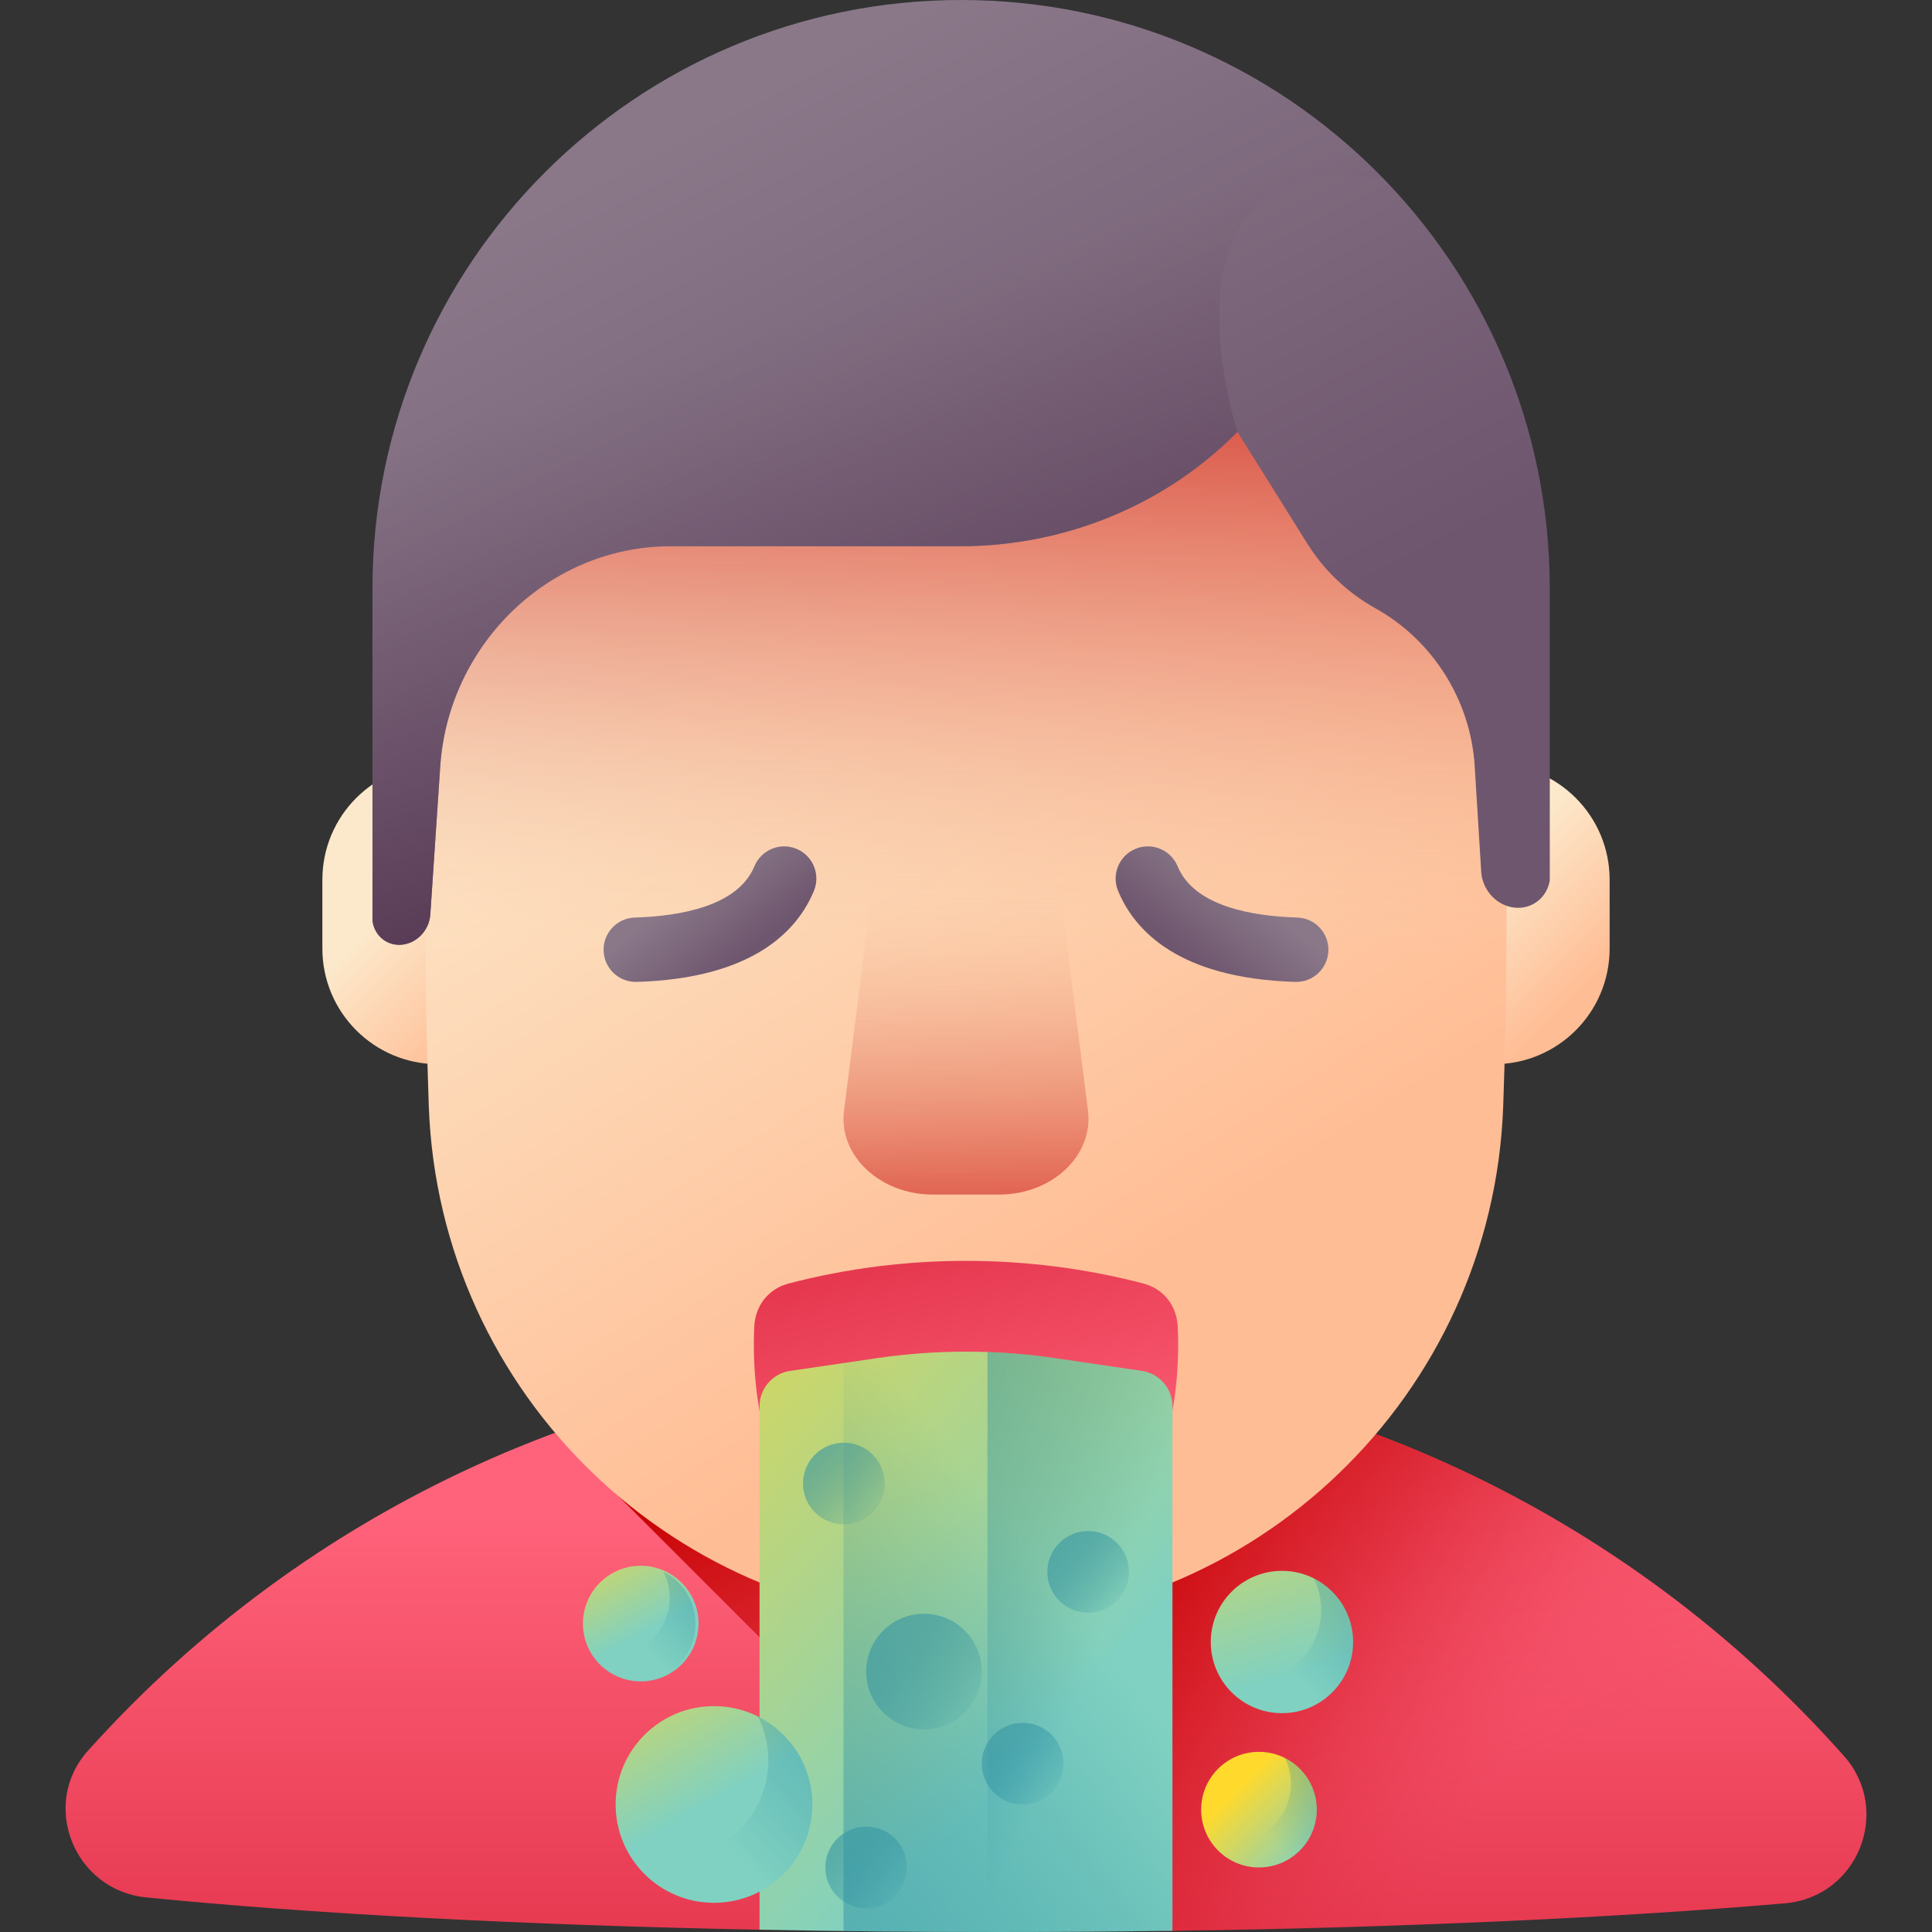 <svg id="Capa_1" enable-background="new 0 0 510 510" height="512" viewBox="0 0 510 510" width="512" xmlns="http://www.w3.org/2000/svg" xmlns:xlink="http://www.w3.org/1999/xlink"><rect x="0" y="0" width="510" height="510" fill="#333333" stroke="none"/><linearGradient id="lg1"><stop offset="0" stop-color="#ff637b"/><stop offset="1" stop-color="#e63950"/></linearGradient><linearGradient id="SVGID_1_" gradientUnits="userSpaceOnUse" x1="255" x2="255" xlink:href="#lg1" y1="399.039" y2="511.336"/><linearGradient id="lg2"><stop offset="0" stop-color="#e63950" stop-opacity="0"/><stop offset=".047" stop-color="#e4354b" stop-opacity=".047"/><stop offset=".467" stop-color="#d31822" stop-opacity=".467"/><stop offset=".799" stop-color="#c90709" stop-opacity=".799"/><stop offset="1" stop-color="#c50000"/></linearGradient><linearGradient id="SVGID_2_" gradientUnits="userSpaceOnUse" x1="349.18" x2="281.257" xlink:href="#lg2" y1="490.362" y2="342.703"/><linearGradient id="SVGID_3_" gradientUnits="userSpaceOnUse" x1="392.557" x2="283.224" xlink:href="#lg2" y1="472.015" y2="415.348"/><linearGradient id="lg3"><stop offset="0" stop-color="#fce9cb"/><stop offset="1" stop-color="#ffbd95"/></linearGradient><linearGradient id="SVGID_4_" gradientUnits="userSpaceOnUse" x1="108.363" x2="137.417" xlink:href="#lg3" y1="234.042" y2="263.096"/><linearGradient id="SVGID_5_" gradientUnits="userSpaceOnUse" x1="387.101" x2="416.155" xlink:href="#lg3" y1="234.042" y2="263.096"/><linearGradient id="SVGID_6_" gradientUnits="userSpaceOnUse" x1="186.343" x2="309.565" xlink:href="#lg3" y1="134.548" y2="329.154"/><linearGradient id="SVGID_7_" gradientUnits="userSpaceOnUse" x1="265.976" x2="248.417" xlink:href="#lg1" y1="403.314" y2="331.261"/><linearGradient id="SVGID_8_" gradientUnits="userSpaceOnUse" x1="255" x2="255" y1="367.822" y2="398.691"><stop offset="0" stop-color="#ff9690"/><stop offset="1" stop-color="#f9545b"/></linearGradient><linearGradient id="SVGID_9_" gradientUnits="userSpaceOnUse" x1="255" x2="255" y1="253" y2="44.99"><stop offset="0" stop-color="#f9dbb7" stop-opacity="0"/><stop offset=".021" stop-color="#f7d2b0" stop-opacity=".021"/><stop offset=".167" stop-color="#ea9b82" stop-opacity=".167"/><stop offset=".313" stop-color="#df6c5a" stop-opacity=".313"/><stop offset=".458" stop-color="#d5453a" stop-opacity=".458"/><stop offset=".601" stop-color="#ce2720" stop-opacity=".601"/><stop offset=".74" stop-color="#c9110e" stop-opacity=".74"/><stop offset=".875" stop-color="#c60404" stop-opacity=".875"/><stop offset="1" stop-color="#c50000"/></linearGradient><linearGradient id="lg4"><stop offset="0" stop-color="#8a7889"/><stop offset="1" stop-color="#6e566e"/></linearGradient><linearGradient id="SVGID_10_" gradientUnits="userSpaceOnUse" x1="178.136" x2="266.136" xlink:href="#lg4" y1="34.777" y2="204.777"/><linearGradient id="SVGID_11_" gradientUnits="userSpaceOnUse" x1="211.824" x2="250.824" y1="83.957" y2="203.957"><stop offset="0" stop-color="#6e566e" stop-opacity="0"/><stop offset=".294" stop-color="#674d66" stop-opacity=".294"/><stop offset="1" stop-color="#593b56"/></linearGradient><linearGradient id="SVGID_12_" gradientUnits="userSpaceOnUse" x1="255" x2="255" y1="230.667" y2="359.504"><stop offset="0" stop-color="#f9dbb7" stop-opacity="0"/><stop offset=".111" stop-color="#f1ba9b" stop-opacity=".111"/><stop offset=".35" stop-color="#e27965" stop-opacity=".35"/><stop offset=".567" stop-color="#d54539" stop-opacity=".567"/><stop offset=".754" stop-color="#cc1f1a" stop-opacity=".754"/><stop offset=".905" stop-color="#c70807" stop-opacity=".905"/><stop offset="1" stop-color="#c50000"/></linearGradient><linearGradient id="SVGID_13_" gradientTransform="matrix(.375 -.927 .927 .375 2461.628 -106.993)" gradientUnits="userSpaceOnUse" x1="-1170.946" x2="-1182.419" xlink:href="#lg4" y1="-1985.831" y2="-1965.01"/><linearGradient id="SVGID_14_" gradientTransform="matrix(-.375 -.927 -.927 .375 35.259 -106.993)" gradientUnits="userSpaceOnUse" x1="-426.218" x2="-437.69" xlink:href="#lg4" y1="-143.793" y2="-122.973"/><linearGradient id="lg5"><stop offset="0" stop-color="#ffda2d"/><stop offset="1" stop-color="#80d1c1"/></linearGradient><linearGradient id="SVGID_15_" gradientUnits="userSpaceOnUse" x1="132.468" x2="275.802" xlink:href="#lg5" y1="324.834" y2="457.501"/><linearGradient id="lg6"><stop offset="0" stop-color="#0b799d" stop-opacity="0"/><stop offset=".174" stop-color="#117d9e" stop-opacity=".174"/><stop offset=".414" stop-color="#2389a0" stop-opacity=".414"/><stop offset=".693" stop-color="#409ca3" stop-opacity=".693"/><stop offset=".999" stop-color="#69b7a8" stop-opacity=".999"/><stop offset="1" stop-color="#69b7a8"/></linearGradient><linearGradient id="SVGID_16_" gradientUnits="userSpaceOnUse" x1="281.664" x2="115.664" xlink:href="#lg6" y1="422.731" y2="550.731"/><linearGradient id="SVGID_17_" gradientUnits="userSpaceOnUse" x1="287.769" x2="166.435" xlink:href="#lg6" y1="438.495" y2="389.828"/><linearGradient id="SVGID_18_" gradientUnits="userSpaceOnUse" x1="158.021" x2="188.021" xlink:href="#lg5" y1="422.535" y2="475.535"/><linearGradient id="SVGID_19_" gradientUnits="userSpaceOnUse" x1="190.467" x2="277.467" xlink:href="#lg6" y1="485.504" y2="408.004"/><linearGradient id="SVGID_20_" gradientUnits="userSpaceOnUse" x1="318.982" x2="340.982" xlink:href="#lg5" y1="368.14" y2="442.14"/><linearGradient id="SVGID_21_" gradientUnits="userSpaceOnUse" x1="339.841" x2="402.795" xlink:href="#lg6" y1="440.087" y2="384.007"/><linearGradient id="SVGID_22_" gradientUnits="userSpaceOnUse" x1="152.346" x2="170.346" xlink:href="#lg5" y1="397.796" y2="430.796"/><linearGradient id="SVGID_23_" gradientUnits="userSpaceOnUse" x1="169.506" x2="220.641" xlink:href="#lg6" y1="433.973" y2="388.421"/><linearGradient id="SVGID_24_" gradientUnits="userSpaceOnUse" x1="326.625" x2="346.388" xlink:href="#lg5" y1="471.995" y2="491.758"/><linearGradient id="SVGID_25_" gradientUnits="userSpaceOnUse" x1="333.506" x2="384.641" xlink:href="#lg6" y1="483.093" y2="437.542"/><linearGradient id="SVGID_26_" gradientUnits="userSpaceOnUse" x1="257.857" x2="218.587" xlink:href="#lg6" y1="455.202" y2="415.932"/><linearGradient id="SVGID_27_" gradientUnits="userSpaceOnUse" x1="279.799" x2="252.06" xlink:href="#lg6" y1="475.41" y2="447.671"/><linearGradient id="SVGID_28_" gradientUnits="userSpaceOnUse" x1="297.104" x2="269.365" xlink:href="#lg6" y1="424.787" y2="397.048"/><linearGradient id="SVGID_29_" gradientUnits="userSpaceOnUse" x1="232.604" x2="204.865" xlink:href="#lg6" y1="401.468" y2="373.729"/><linearGradient id="SVGID_30_" gradientUnits="userSpaceOnUse" x1="238.502" x2="210.763" xlink:href="#lg6" y1="502.816" y2="475.078"/><g><g><path d="m486.754 463.53c12.805 14.415 3.674 37.25-15.537 38.897-44.243 3.792-100.012 6.382-161.717 7.252-15.044.212-30.441-8.042-46.11-8.042-21.548 0-42.582 8.156-62.89 7.76-63.085-1.229-119.173-4.271-161.95-8.533-18.978-1.891-28.082-24.562-15.317-38.732.096-.107.192-.213.288-.32 56.824-63.133 139.197-102.821 230.831-102.821 90.65 0 172.172 38.793 228.952 100.717 1.16 1.265 2.31 2.539 3.45 3.822z" fill="url(#SVGID_1_)"/><path d="m471.22 502.43c-51.59 4.42-118.86 7.21-192.94 7.54l-131.75-131.74c33.59-12.44 69.91-19.24 107.82-19.24 90.65 0 172.17 38.79 228.95 100.72 1.16 1.26 2.31 2.54 3.45 3.82 12.81 14.42 3.68 37.25-15.53 38.9z" fill="url(#SVGID_2_)"/><path d="m483.304 459.708c-47.493-51.796-112.299-87.402-185.275-97.666l11.471 147.635c66.258-.696 114.749-3.224 161.717-7.25 19.211-1.647 28.342-24.482 15.537-38.897-1.14-1.283-2.29-2.557-3.45-3.822z" fill="url(#SVGID_3_)"/><g><g><path d="m115.631 280.922c-16.863 0-30.534-13.67-30.534-30.534v-18.158c0-16.863 13.67-30.534 30.534-30.534 16.863 0 30.534 13.67 30.534 30.534v18.159c0 16.863-13.671 30.533-30.534 30.533z" fill="url(#SVGID_4_)"/><path d="m394.369 280.922c-16.863 0-30.534-13.67-30.534-30.534v-18.158c0-16.863 13.67-30.534 30.534-30.534 16.863 0 30.534 13.67 30.534 30.534v18.159c-.001 16.863-13.671 30.533-30.534 30.533z" fill="url(#SVGID_5_)"/></g><path d="m255 428.583c76.292 0 139.053-60.317 141.809-136.559 1.182-32.689 1.182-65.401 0-98.089-2.757-76.242-65.517-136.559-141.809-136.559-76.291 0-139.052 60.317-141.808 136.559-1.182 32.689-1.182 65.401 0 98.089 2.755 76.241 65.516 136.559 141.808 136.559z" fill="url(#SVGID_6_)"/><g><path d="m310.9 350.319c-.236-5.612-3.67-10.097-9.115-11.517-30.508-7.957-63.063-7.957-93.57 0-5.445 1.42-8.879 5.905-9.115 11.517-.912 21.704 4.449 39.518 14.371 54.12 2.011 2.96 5.72 5.143 9.797 5.803 21.318 3.453 42.146 3.453 63.464 0 4.078-.66 7.786-2.843 9.797-5.803 9.922-14.602 15.282-32.415 14.371-54.12z" fill="url(#SVGID_7_)"/><path d="m294.227 387.304c2.167 3.212.622 8.299-2.63 8.666-9.314 1.051-21.647 1.687-35.177 1.687-14.977 0-28.485-.78-38.056-2.036-3.212-.421-4.753-5.472-2.593-8.629.016-.024.033-.048.049-.071 9.618-14.066 23.56-22.908 39.07-22.908 15.343 0 29.142 8.643 38.752 22.44.197.282.392.566.585.851z" fill="url(#SVGID_8_)"/></g><path d="m255 57.376c-76.291 0-139.052 60.317-141.808 136.559-.422 11.686-.687 53.575-.808 65.265h285.232c-.12-11.69-.385-53.579-.808-65.265-2.756-76.242-65.516-136.559-141.808-136.559z" fill="url(#SVGID_9_)"/><g><path d="m113.591 241.396 2.627-39.194c1.406-20.975 13.447-40.008 31.509-50.253 8.956-5.08 18.954-7.747 29.001-7.747h76.668c27.857 0 54.309-10.967 73.254-30.201l18.466 29.523c4.423 7.071 10.63 12.967 17.989 17.065 15.074 8.393 25.097 24.212 26.174 41.621l1.728 27.945c.323 5.23 4.68 9.488 9.728 9.488 4.204 0 7.657-2.984 8.368-7.218v-77.034c.001-85.821-69.57-155.391-155.389-155.391-85.819 0-155.39 69.57-155.39 155.389v87.653c.473 3.707 3.413 6.369 7.046 6.369 4.244 0 7.924-3.596 8.221-8.015z" fill="url(#SVGID_10_)"/></g><path d="m365.221 47.182c-28.24-29.095-67.758-47.182-111.507-47.182-85.819 0-155.39 69.57-155.39 155.389v87.653c.473 3.707 3.413 6.369 7.046 6.369 4.243 0 7.924-3.596 8.22-8.015l2.627-39.194c1.406-20.975 13.447-40.008 31.509-50.253 8.956-5.08 18.954-7.747 29.001-7.747h76.668c27.857 0 54.309-10.967 73.255-30.201.001 0-24.853-76.232 38.571-66.819z" fill="url(#SVGID_11_)"/><path d="m263.749 315.333h-17.499c-14.023 0-24.949-10.339-23.449-22.19l9.149-72.289h46.098l9.149 72.289c1.501 11.851-9.424 22.19-23.448 22.19z" fill="url(#SVGID_12_)"/><g><path d="m214.878 235.104c-.008.02-.016.039-.024.059-4.314 10.45-15.931 23.103-46.769 24.033-4.691.142-8.609-3.547-8.75-8.238-.14-4.692 3.547-8.609 8.238-8.75 12.004-.362 27.225-3.004 31.571-13.531 1.791-4.339 6.76-6.403 11.098-4.612 4.318 1.782 6.384 6.715 4.636 11.039z" fill="url(#SVGID_13_)"/><path d="m295.122 235.104c.008.02.016.039.024.059 4.314 10.45 15.931 23.103 46.769 24.033 4.691.142 8.609-3.547 8.75-8.238.14-4.692-3.547-8.609-8.238-8.75-12.004-.362-27.225-3.004-31.571-13.531-1.791-4.339-6.76-6.403-11.098-4.612-4.319 1.782-6.384 6.715-4.636 11.039z" fill="url(#SVGID_14_)"/></g></g></g><path d="m309.5 371.227c0-4.686-3.436-8.663-8.072-9.343l-22.97-3.372c-15.555-2.283-31.36-2.283-46.916 0l-22.97 3.372c-4.636.68-8.072 4.657-8.072 9.343v138.168c20.31.396 41.34.605 62.89.605 15.671 0 31.064-.111 46.11-.323z" fill="url(#SVGID_15_)"/><path d="m301.428 361.884-22.97-3.372c-15.555-2.283-31.36-2.283-46.916 0l-8.878 1.303v149.932c13.328.166 26.919.253 40.726.253 15.671 0 31.064-.111 46.11-.323v-138.45c0-4.685-3.436-8.663-8.072-9.343z" fill="url(#SVGID_16_)"/><path d="m301.428 361.884-22.97-3.372c-5.903-.866-11.843-1.4-17.791-1.609v153.094c.909.001 1.813.003 2.724.003 15.671 0 31.064-.111 46.11-.323v-138.45c-.001-4.685-3.437-8.663-8.073-9.343z" fill="url(#SVGID_17_)"/><g><circle cx="188.473" cy="476.335" fill="url(#SVGID_18_)" r="25.962"/><path d="m200.087 453.111c1.751 3.495 2.738 7.438 2.738 11.613 0 14.338-11.623 25.962-25.961 25.962-4.175 0-8.119-.987-11.613-2.738 4.263 8.507 13.06 14.348 23.224 14.348 14.338 0 25.961-11.623 25.961-25.962-.001-10.163-5.842-18.96-14.349-23.223z" fill="url(#SVGID_19_)"/></g><g><circle cx="338.399" cy="433.451" fill="url(#SVGID_20_)" r="18.786"/><path d="m346.802 416.647c1.267 2.529 1.981 5.383 1.981 8.403 0 10.375-8.411 18.786-18.786 18.786-3.021 0-5.875-.714-8.403-1.981 3.084 6.156 9.45 10.382 16.805 10.382 10.375 0 18.786-8.411 18.786-18.786 0-7.354-4.227-13.72-10.383-16.804z" fill="url(#SVGID_21_)"/></g><g><circle cx="169.139" cy="428.583" fill="url(#SVGID_22_)" r="15.259"/><path d="m175.16 414.933c1.029 2.054 1.609 4.372 1.609 6.826 0 8.427-6.832 15.259-15.259 15.259-2.454 0-4.772-.58-6.826-1.609 2.505 5 7.676 8.433 13.65 8.433 8.427 0 15.259-6.832 15.259-15.259 0-5.974-3.433-11.145-8.433-13.65z" fill="url(#SVGID_23_)"/></g><g><circle cx="332.334" cy="477.704" fill="url(#SVGID_24_)" r="15.259"/><path d="m339.16 464.054c1.029 2.054 1.609 4.372 1.609 6.826 0 8.427-6.832 15.259-15.259 15.259-2.454 0-4.772-.58-6.826-1.609 2.505 5 7.676 8.433 13.65 8.433 8.427 0 15.259-6.832 15.259-15.259 0-5.974-3.433-11.145-8.433-13.65z" fill="url(#SVGID_25_)"/></g><g><circle cx="243.908" cy="441.252" fill="url(#SVGID_26_)" r="15.259"/><path d="m269.945 454.778c-5.953 0-10.778 4.826-10.778 10.778 0 5.953 4.826 10.779 10.778 10.779 5.953 0 10.778-4.826 10.778-10.779s-4.825-10.778-10.778-10.778z" fill="url(#SVGID_27_)"/><path d="m287.25 404.155c-5.953 0-10.778 4.826-10.778 10.778s4.826 10.779 10.778 10.779c5.953 0 10.778-4.826 10.778-10.779s-4.825-10.778-10.778-10.778z" fill="url(#SVGID_28_)"/><path d="m222.75 380.836c-5.953 0-10.778 4.826-10.778 10.778 0 5.953 4.826 10.779 10.778 10.779 5.953 0 10.778-4.826 10.778-10.779s-4.825-10.778-10.778-10.778z" fill="url(#SVGID_29_)"/><path d="m228.648 482.184c-5.953 0-10.778 4.826-10.778 10.778s4.826 10.779 10.778 10.779c5.953 0 10.778-4.826 10.778-10.779s-4.825-10.778-10.778-10.778z" fill="url(#SVGID_30_)"/></g></g></svg>